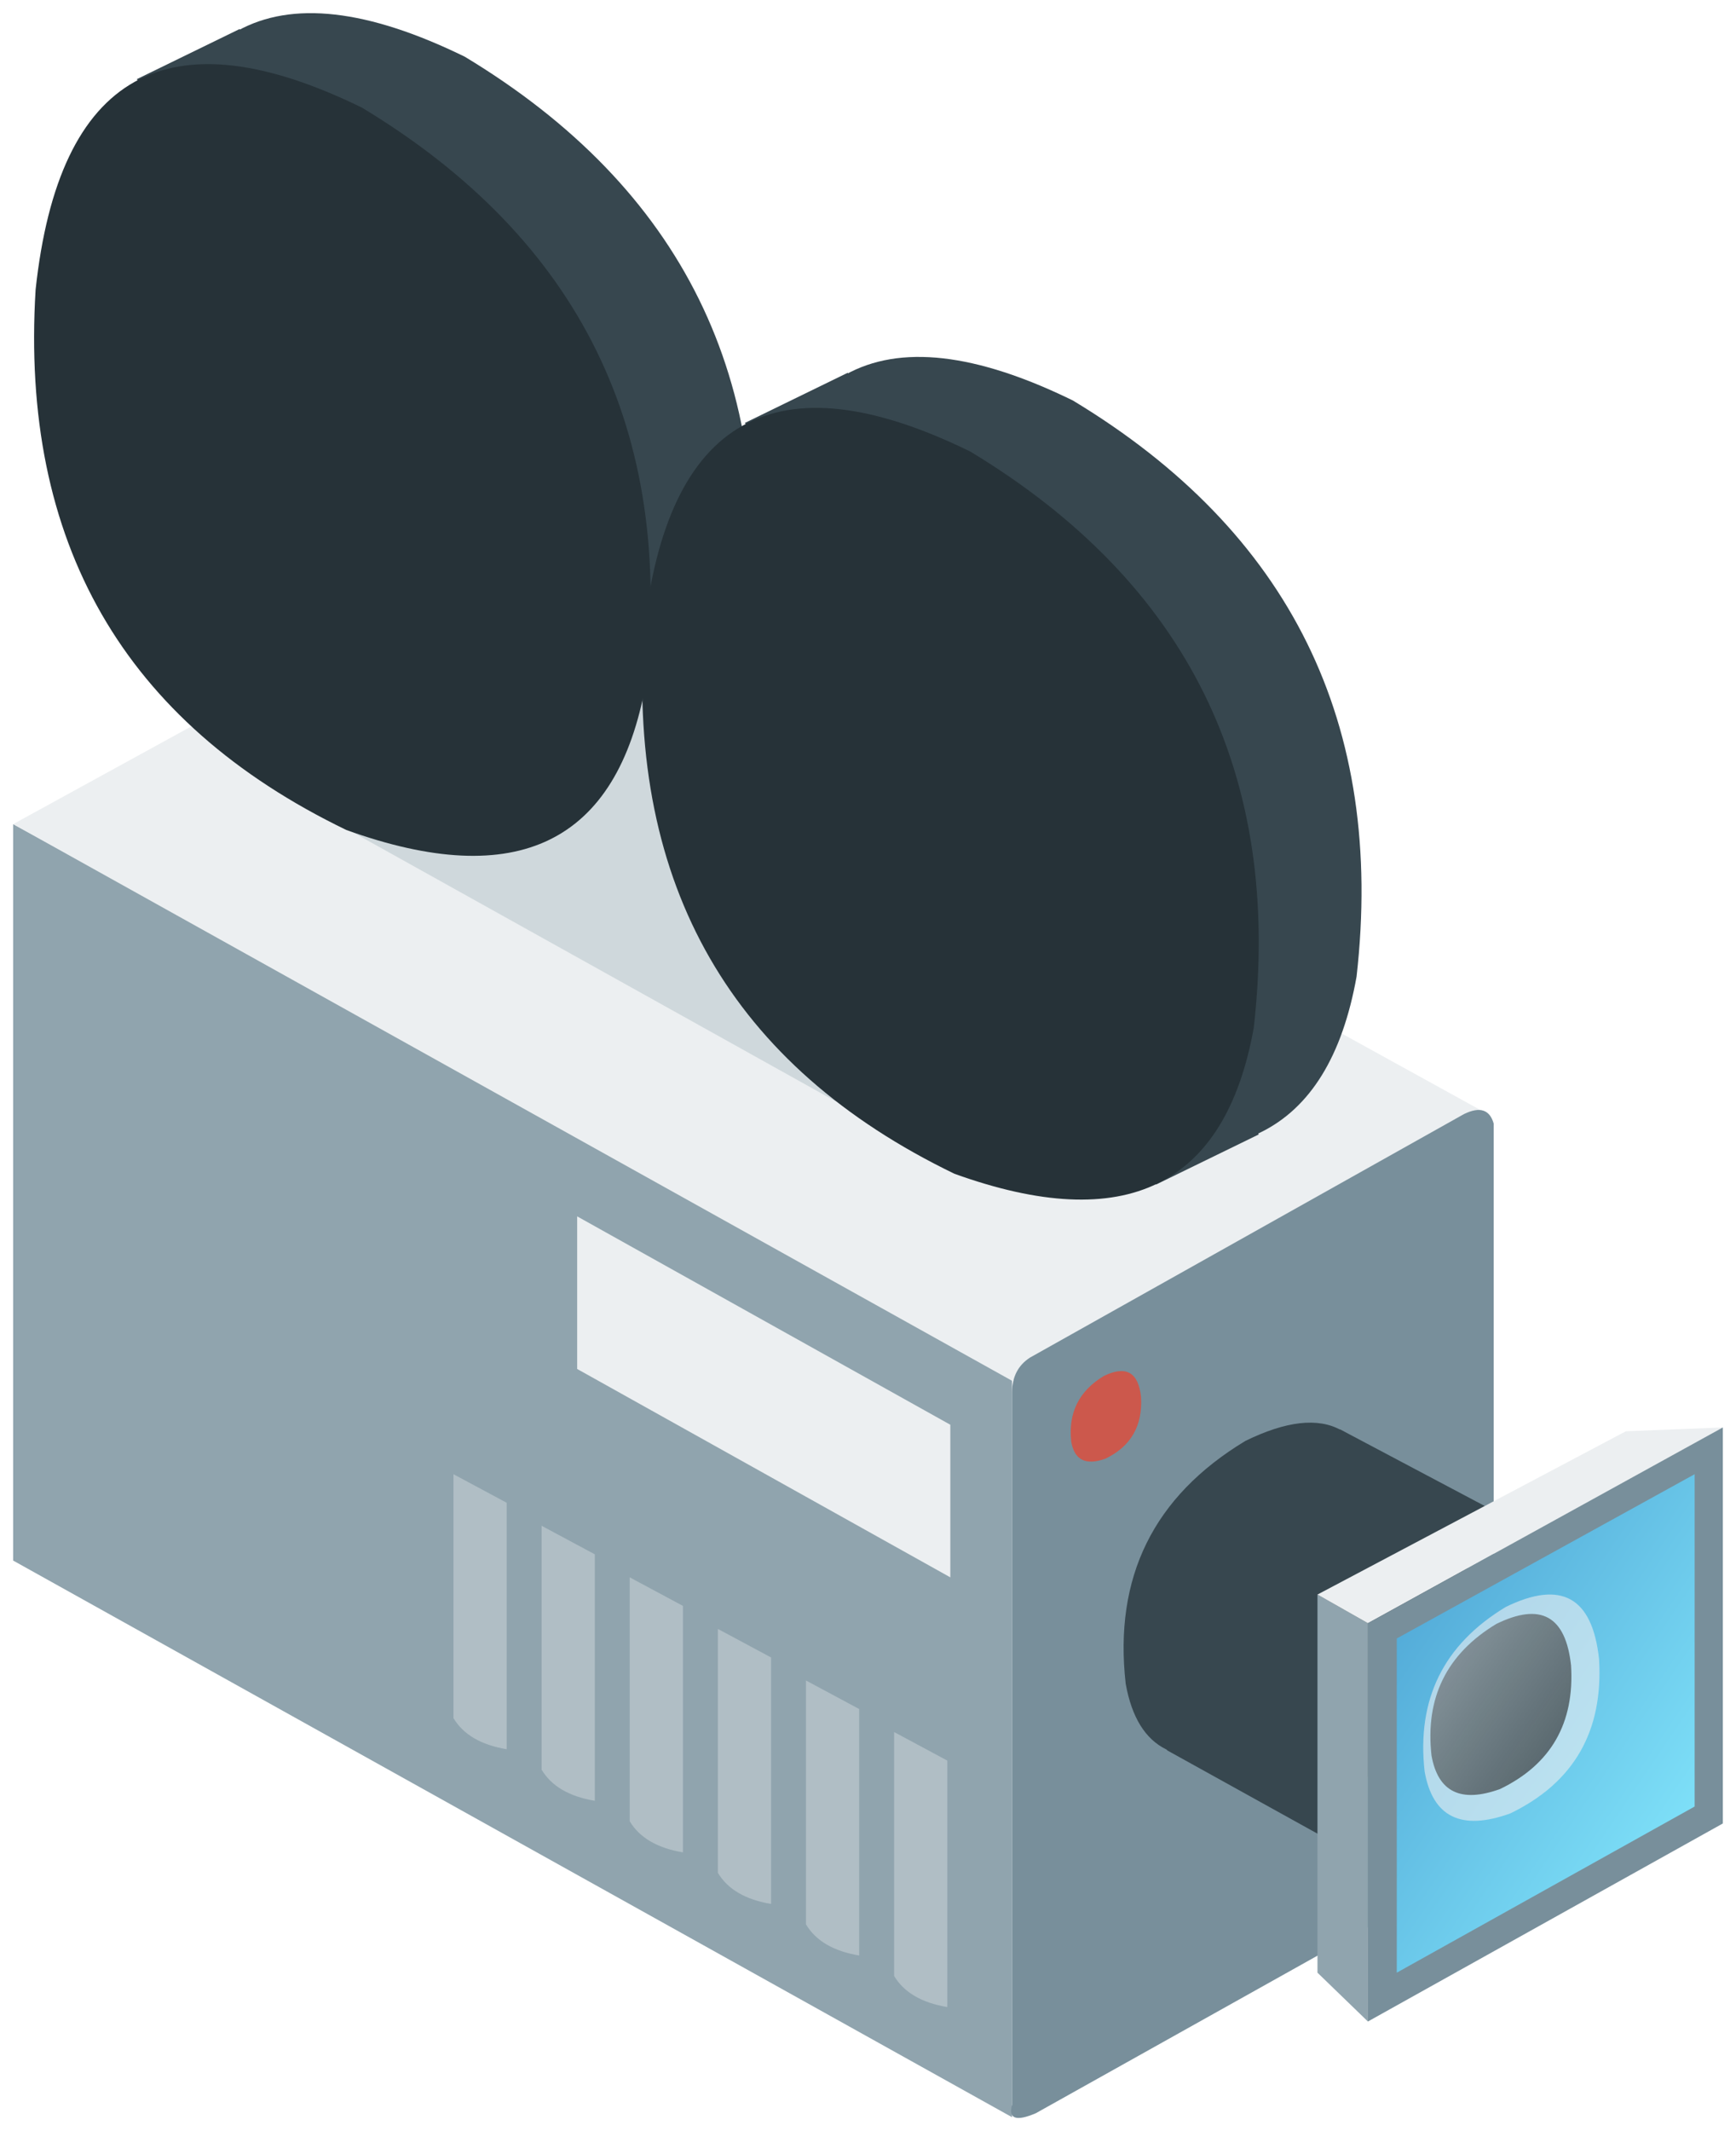 <svg xmlns="http://www.w3.org/2000/svg" xmlns:xlink="http://www.w3.org/1999/xlink" viewBox="0 0 66 81" fill="#fff" fill-rule="evenodd" stroke="#000" stroke-linecap="round" stroke-linejoin="round"><use xlink:href="#D" x=".5" y=".5"/><defs><linearGradient id="A" x1="94%" y1="100%" x2="6%" y2="0%"><stop offset="0%" stop-color="#87ebff"/><stop offset="100%" stop-color="#4ba1d2"/></linearGradient><linearGradient id="B" x1="0%" y1="0%" x2="100%" y2="100%"><stop offset="0%" stop-color="gray"/><stop offset="100%"/></linearGradient><path id="C" d="M35.516 75.785q-1.461-.244-2.023-1.183v-9.27l2.023 1.085z"/></defs><symbol id="D" overflow="visible"><g stroke="none"><path d="M37.978 51.541v28.431L0 58.814v-27.99z" fill="#90a4ae"/><path d="M37.978 51.982l18.085-10.138-37.978-20.938L0 30.824z" fill="#eceff1"/><path d="M37.978 52.423v27.075q-.226.804.904.321l16.276-9.103q.904-.441 1.13-1.322V42.206q-.226-.802-1.13-.362l-16.502 9.257q-.678.441-.678 1.322z" fill="#788f9b"/><g fill="#37474f"><path d="M17.171 1.656Q6.09-3.767 4.761 8.57q-.886 14.404 11.815 20.54 9.756 3.516 11.381-5.559Q29.582 9.146 17.171 1.656z"/><path d="M20.331 31.457l3.907-1.905L8.61.603 4.703 2.508zm19.958-16.735q-11.081-5.423-12.41 6.914-.886 14.404 11.815 20.54 9.756 3.516 11.381-5.559Q52.7 22.212 40.289 14.722z"/><path d="M43.449 44.523l3.907-1.905-15.628-28.949-3.907 1.905z"/></g><path d="M35.602 43.772l10.97-7.186-24.529-13.995-12.327 6.76z" fill="#cfd8dc"/><g fill="#263238"><path d="M13.264 3.593Q2.183-1.83.854 10.507q-.886 14.404 11.815 20.54 9.756 3.516 11.381-5.559 1.625-14.404-10.785-21.894z"/><path d="M36.382 16.659q-11.081-5.423-12.41 6.914-.886 14.404 11.815 20.54 9.756 3.516 11.381-5.56 1.625-14.404-10.785-21.894z"/></g><g fill="#37474f"><path d="M46.84 54.27q4.668-2.285 5.228 2.913.373 6.068-4.977 8.653-4.11 1.481-4.794-2.342-.685-6.068 4.544-9.223z"/><path d="M50.281 69.578l-6.419-3.557 6.583-12.195 5.884 3.116z"/></g><path d="M49.588 74.478V60.105l1.918 1.09v15.139z" fill="#90a4ae"/><path d="M61.315 53.899l-11.727 6.207 1.918 1.089L65 53.755z" fill="#eceff1"/><path d="M64.999 68.807V53.755l-13.494 7.44v15.139z" fill="#788f9b"/><path d="M63.927 68.163V55.532l-11.324 6.243v12.703z" fill="url(#A)"/><path d="M56.745 60.578q3.168-1.55 3.548 1.977.253 4.118-3.377 5.871-2.789 1.005-3.253-1.589-.465-4.118 3.083-6.259z" fill="#eceff1" fill-opacity=".6"/><path d="M56.391 61.221q2.534-1.24 2.838 1.581.203 3.294-2.702 4.697-2.231.804-2.603-1.271-.372-3.294 2.466-5.007z" fill="url(#B)" fill-opacity=".6"/><path d="M35.63 53.652l-14.187-7.92v5.8l14.187 7.92z" fill="#eceff1"/><path d="M41.461 51.801q1.267-.62 1.419.791.101 1.647-1.351 2.349-1.116.402-1.301-.636-.186-1.647 1.233-2.503z" fill="#cc584c"/><g fill="#b0bec5"><use xlink:href="#C"/><use xlink:href="#C" x="-3.351" y="-1.96"/><use xlink:href="#C" x="-6.701" y="-3.92"/><use xlink:href="#C" x="-10.052" y="-5.88"/><use xlink:href="#C" x="-13.402" y="-7.84"/><use xlink:href="#C" x="-16.753" y="-9.8"/></g></g></symbol></svg>
